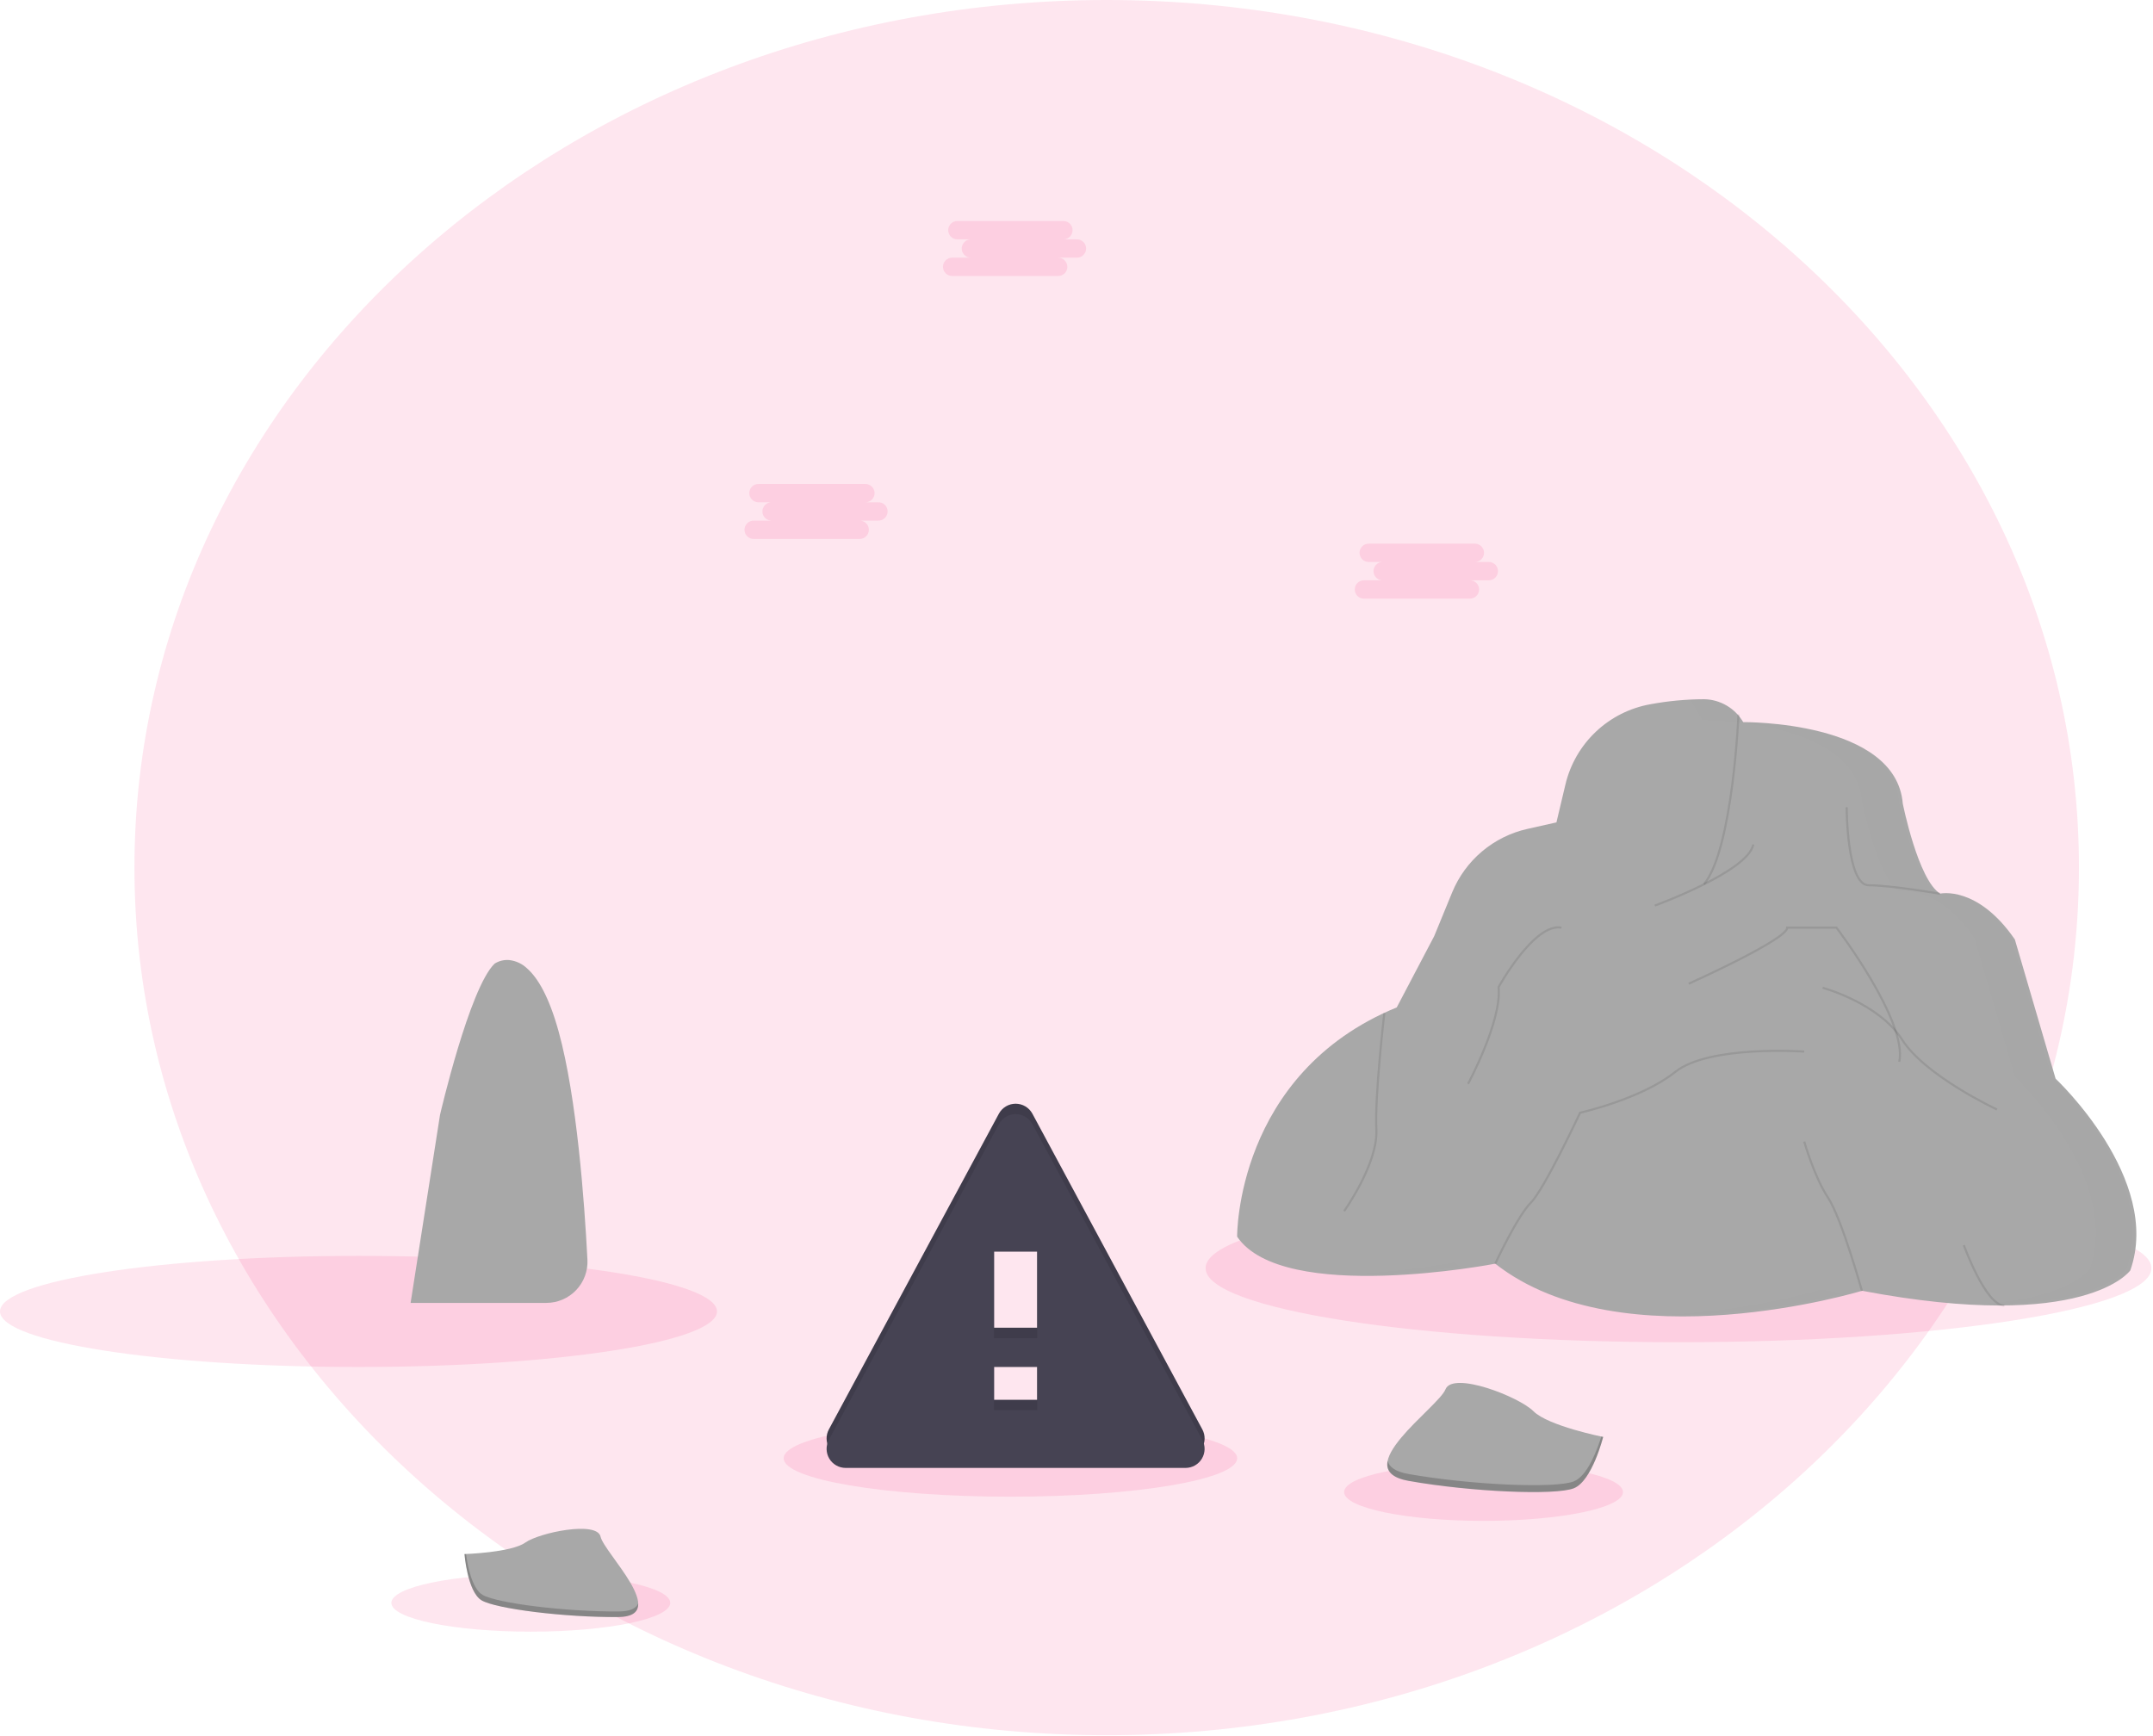 <svg width="1033" height="833" viewBox="0 0 1033 833" fill="none" xmlns="http://www.w3.org/2000/svg">
<path opacity="0.1" d="M530.99 832.64C788.62 832.64 997.47 646.247 997.47 416.32C997.47 186.393 788.62 0 530.99 0C273.36 0 64.51 186.393 64.51 416.32C64.51 646.247 273.36 832.64 530.99 832.64Z" fill="#F50062"/>
<path opacity="0.1" d="M172 655.94C266.993 655.94 344 644.004 344 629.28C344 614.556 266.993 602.62 172 602.62C77.007 602.62 0 614.556 0 629.28C0 644.004 77.007 655.94 172 655.94Z" fill="#F50062"/>
<path opacity="0.1" d="M254.67 782.95C291.618 782.95 321.57 776.763 321.57 769.13C321.57 761.497 291.618 755.31 254.67 755.31C217.722 755.31 187.77 761.497 187.77 769.13C187.77 776.763 217.722 782.95 254.67 782.95Z" fill="#F50062"/>
<path opacity="0.1" d="M711.8 729.78C748.748 729.78 778.7 723.593 778.7 715.96C778.7 708.328 748.748 702.14 711.8 702.14C674.852 702.14 644.9 708.328 644.9 715.96C644.9 723.593 674.852 729.78 711.8 729.78Z" fill="#F50062"/>
<path opacity="0.1" d="M484.79 718.18C544.873 718.18 593.58 709.929 593.58 699.75C593.58 689.571 544.873 681.32 484.79 681.32C424.707 681.32 376 689.571 376 699.75C376 709.929 424.707 718.18 484.79 718.18Z" fill="#F50062"/>
<path opacity="0.1" d="M805.34 644.06C930.659 644.06 1032.25 628.148 1032.25 608.52C1032.25 588.892 930.659 572.98 805.34 572.98C680.021 572.98 578.43 588.892 578.43 608.52C578.43 628.148 680.021 644.06 805.34 644.06Z" fill="#F50062"/>
<path d="M197.01 625.19H262.12C264.798 625.191 267.449 624.647 269.91 623.591C272.372 622.535 274.593 620.99 276.438 619.049C278.284 617.108 279.715 614.812 280.645 612.301C281.576 609.789 281.986 607.115 281.85 604.44C280.41 576.52 276.76 526.74 268.08 495.14C263.39 478.09 257.94 469.14 252.94 464.73C250.595 462.467 247.568 461.043 244.33 460.68C241.874 460.468 239.415 461.065 237.33 462.38C225.24 473.97 211.12 534.96 211.12 534.96L197.01 625.19Z" fill="#A8A8A8"/>
<path d="M405.73 699.37H568.87C570.447 699.362 571.995 698.945 573.363 698.161C574.732 697.378 575.874 696.253 576.679 694.897C577.485 693.542 577.925 692 577.959 690.424C577.992 688.847 577.617 687.289 576.87 685.9L495.34 534.42C494.559 532.968 493.399 531.754 491.983 530.909C490.567 530.063 488.949 529.616 487.3 529.616C485.651 529.616 484.033 530.063 482.617 530.909C481.202 531.754 480.041 532.968 479.26 534.42L397.69 685.9C396.941 687.292 396.566 688.854 396.602 690.434C396.637 692.014 397.081 693.558 397.891 694.915C398.701 696.272 399.849 697.395 401.223 698.176C402.597 698.957 404.15 699.368 405.73 699.37ZM497.68 671.69H476.92V650.94H497.68V671.69ZM497.68 637.1H476.92V595.59H497.68V637.1Z" fill="#464353"/>
<path opacity="0.1" d="M405.73 699.37H568.87C570.447 699.362 571.995 698.945 573.363 698.161C574.732 697.378 575.874 696.253 576.679 694.897C577.485 693.542 577.925 692 577.959 690.424C577.992 688.847 577.617 687.289 576.87 685.9L495.34 534.42C494.559 532.968 493.399 531.754 491.983 530.909C490.567 530.063 488.949 529.616 487.3 529.616C485.651 529.616 484.033 530.063 482.617 530.909C481.202 531.754 480.041 532.968 479.26 534.42L397.69 685.9C396.941 687.292 396.566 688.854 396.602 690.434C396.637 692.014 397.081 693.558 397.891 694.915C398.701 696.272 399.849 697.395 401.223 698.176C402.597 698.957 404.15 699.368 405.73 699.37ZM497.68 671.69H476.92V650.94H497.68V671.69ZM497.68 637.1H476.92V595.59H497.68V637.1Z" fill="black"/>
<path d="M405.73 704.37H568.87C570.447 704.362 571.995 703.945 573.363 703.161C574.732 702.378 575.874 701.253 576.679 699.897C577.485 698.542 577.925 697 577.959 695.424C577.992 693.847 577.617 692.289 576.87 690.9L495.34 539.42C494.559 537.968 493.399 536.754 491.983 535.909C490.567 535.063 488.949 534.616 487.3 534.616C485.651 534.616 484.033 535.063 482.617 535.909C481.202 536.754 480.041 537.968 479.26 539.42L397.69 690.9C396.941 692.292 396.566 693.854 396.602 695.434C396.637 697.014 397.081 698.558 397.891 699.915C398.701 701.272 399.849 702.395 401.223 703.176C402.597 703.957 404.15 704.368 405.73 704.37ZM497.68 676.69H476.92V655.94H497.68V676.69ZM497.68 642.1H476.92V600.59H497.68V642.1Z" fill="#464353"/>
<path d="M695.32 511.08C695.32 511.08 672.12 541.61 652.87 541.86C633.62 542.11 622.32 554.72 631.46 562.6C640.6 570.48 740.2 558.1 740.2 558.1C740.2 558.1 741.14 520.58 732.51 515.1C723.88 509.62 695.32 511.08 695.32 511.08Z" fill="#444176"/>
<path d="M944.77 547.73C944.77 547.73 948.32 571.91 937.35 588.4C926.38 604.89 957.17 611.25 957.17 611.25C957.17 611.25 979.54 617.48 981.17 595.38C982.8 573.28 982.27 556.38 980.17 554.58C978.07 552.78 976.32 540.35 976.32 540.35L944.77 547.73Z" fill="#444176"/>
<path d="M593.57 593.4C593.57 593.4 592.76 515.19 670.15 483.4L688.12 449.21L696.74 428.21C699.861 420.604 704.772 413.864 711.055 408.561C717.338 403.258 724.808 399.549 732.83 397.75L746.77 394.62L751.08 376.46C753.376 366.753 758.464 357.931 765.717 351.082C772.969 344.233 782.067 339.658 791.89 337.92C800.367 336.346 808.968 335.543 817.59 335.52C821.405 335.577 825.14 336.621 828.432 338.548C831.724 340.476 834.462 343.222 836.38 346.52C836.38 346.52 909.7 345.71 912.95 385.63C912.95 385.63 920.29 422.28 930.88 428.8C930.88 428.8 948.8 424.73 966.72 450.8L986.27 517.6C986.27 517.6 1037.59 565.66 1022.11 609.6C1022.11 609.6 1000.93 639.74 893.4 619.37C893.4 619.37 778.54 654.37 717.4 606.37C717.39 606.43 615.57 625.98 593.57 593.4Z" fill="#A8A8A8"/>
<path opacity="0.1" d="M644.89 581.18C644.89 581.18 661.19 558.37 660.37 542.07C659.55 525.77 664.21 486.07 664.21 486.07" stroke="black" stroke-miterlimit="10"/>
<path opacity="0.1" d="M704.36 520.08C704.36 520.08 720.65 489.94 719.02 473.65C719.02 473.65 736.13 442.65 749.16 445.13" stroke="black" stroke-miterlimit="10"/>
<path opacity="0.1" d="M793.97 434.54C793.97 434.54 838.77 418.25 841.22 405.22" stroke="black" stroke-miterlimit="10"/>
<path opacity="0.1" d="M810.26 472.02C810.26 472.02 857.51 450.84 857.51 445.13H881.12C881.12 445.13 915.34 489.94 911.27 509.49" stroke="black" stroke-miterlimit="10"/>
<path opacity="0.1" d="M865.66 504.6C865.66 504.6 820.04 501.34 803.74 514.38C787.44 527.42 758.12 533.93 758.12 533.93C758.12 533.93 741.01 570.59 734.49 577.1C727.97 583.61 717.38 606.43 717.38 606.43" stroke="black" stroke-miterlimit="10"/>
<path opacity="0.1" d="M865.66 547.78C865.66 547.78 870.54 564.88 877.06 574.66C883.58 584.44 893.35 619.46 893.35 619.46" stroke="black" stroke-miterlimit="10"/>
<path opacity="0.1" d="M942.23 597.47C942.23 597.47 952.57 626.24 961.66 626.52" stroke="black" stroke-miterlimit="10"/>
<path opacity="0.1" d="M874.5 473.98C874.5 473.98 901.36 481.24 912.59 498.83C923.82 516.42 958.12 532.37 958.12 532.37" stroke="black" stroke-miterlimit="10"/>
<path opacity="0.1" d="M886.02 387.32C886.02 387.32 886.02 424.79 896.61 424.79C907.2 424.79 930.83 428.86 930.83 428.86" stroke="black" stroke-miterlimit="10"/>
<path opacity="0.1" d="M834.12 342.82C834.12 342.82 831.41 407.55 817.56 424.31" stroke="black" stroke-miterlimit="10"/>
<g opacity="0.05">
<path opacity="0.05" d="M984.59 516.82L965.04 450.02C947.12 423.95 929.2 428.02 929.2 428.02C918.61 421.5 911.28 384.84 911.28 384.84C908.02 344.92 834.7 345.74 834.7 345.74C832.779 342.436 830.035 339.686 826.735 337.758C823.435 335.83 819.691 334.791 815.87 334.74C812.41 334.74 808.87 334.85 805.33 335.14C807.33 335.34 809.247 335.623 811.08 335.99L816.78 345.77C816.78 345.77 890.09 344.95 893.35 384.87C893.35 384.87 900.69 421.53 911.28 428.05C911.28 428.05 929.2 423.97 947.12 450.05L966.67 516.85C966.67 516.85 1017.99 564.91 1002.51 608.85C1002.51 608.85 992.06 623.72 948.59 625.52C1007.2 627.67 1020.43 608.85 1020.43 608.85C1035.91 564.88 984.59 516.82 984.59 516.82Z" fill="black"/>
<path opacity="0.05" d="M697.84 605.61C680.595 608.713 663.157 610.621 645.65 611.32C666.06 612.1 687.29 609.89 700.97 608.01C699.91 607.2 698.87 606.42 697.84 605.61Z" fill="black"/>
<path opacity="0.05" d="M873.8 618.65C848.721 625.684 822.906 629.765 796.88 630.81C834.43 632.17 870 624.34 884.66 620.58C881.12 619.99 877.53 619.32 873.8 618.65Z" fill="black"/>
</g>
<path d="M222.85 745.71C222.85 745.71 245.26 745.02 252.01 740.21C258.76 735.4 286.47 729.66 288.15 737.37C289.83 745.08 321.82 775.72 296.52 775.93C271.22 776.14 237.75 771.99 231.01 767.88C224.27 763.77 222.85 745.71 222.85 745.71Z" fill="#A8A8A8"/>
<path opacity="0.2" d="M296.98 773.24C271.68 773.45 238.2 769.3 231.46 765.24C226.33 762.11 224.28 750.89 223.6 745.72H222.85C222.85 745.72 224.27 763.79 231.01 767.89C237.75 771.99 271.23 776.14 296.52 775.94C303.83 775.88 306.35 773.28 306.21 769.43C305.2 771.75 302.41 773.2 296.98 773.24Z" fill="black"/>
<path d="M769.19 689.51C769.19 689.51 742.8 684.23 735.77 677.19C728.74 670.15 697.07 657.85 693.55 666.64C690.03 675.43 646.06 705.34 675.96 710.64C705.86 715.94 746.32 717.64 755.12 714.16C763.92 710.68 769.19 689.51 769.19 689.51Z" fill="#A8A8A8"/>
<path opacity="0.2" d="M675.96 707.32C705.87 712.59 746.32 714.32 755.12 710.83C761.81 708.15 766.47 695.28 768.31 689.29L769.19 689.48C769.19 689.48 763.91 710.58 755.12 714.1C746.33 717.62 705.87 715.86 675.96 710.58C667.33 709.06 664.86 705.48 665.79 700.96C666.53 703.94 669.54 706.21 675.96 707.32Z" fill="black"/>
<path opacity="0.1" d="M516.5 114.85H510.22C511.387 114.85 512.506 114.386 513.331 113.561C514.156 112.736 514.62 111.617 514.62 110.45C514.62 109.283 514.156 108.164 513.331 107.339C512.506 106.514 511.387 106.05 510.22 106.05H459.34C458.173 106.05 457.054 106.514 456.229 107.339C455.403 108.164 454.94 109.283 454.94 110.45C454.94 111.617 455.403 112.736 456.229 113.561C457.054 114.386 458.173 114.85 459.34 114.85H465.62C464.491 114.904 463.425 115.391 462.645 116.209C461.865 117.027 461.43 118.114 461.43 119.245C461.43 120.376 461.865 121.463 462.645 122.281C463.425 123.1 464.491 123.586 465.62 123.64H456.83C455.663 123.64 454.544 124.104 453.719 124.929C452.894 125.754 452.43 126.873 452.43 128.04C452.43 129.207 452.894 130.326 453.719 131.151C454.544 131.976 455.663 132.44 456.83 132.44H507.71C508.877 132.44 509.996 131.976 510.821 131.151C511.646 130.326 512.11 129.207 512.11 128.04C512.11 126.873 511.646 125.754 510.821 124.929C509.996 124.104 508.877 123.64 507.71 123.64H516.5C517.095 123.668 517.689 123.576 518.247 123.368C518.805 123.16 519.315 122.841 519.746 122.43C520.177 122.019 520.52 121.525 520.754 120.977C520.989 120.43 521.11 119.841 521.11 119.245C521.11 118.65 520.989 118.06 520.754 117.513C520.52 116.966 520.177 116.471 519.746 116.061C519.315 115.65 518.805 115.33 518.247 115.122C517.689 114.914 517.095 114.822 516.5 114.85Z" fill="#F50062"/>
<path opacity="0.1" d="M714.12 269.66H707.84C708.969 269.606 710.035 269.12 710.815 268.301C711.595 267.483 712.03 266.396 712.03 265.265C712.03 264.134 711.595 263.047 710.815 262.229C710.035 261.41 708.969 260.924 707.84 260.87H656.91C656.315 260.842 655.721 260.934 655.163 261.142C654.605 261.35 654.095 261.67 653.664 262.08C653.233 262.491 652.89 262.985 652.656 263.533C652.421 264.08 652.3 264.67 652.3 265.265C652.3 265.86 652.421 266.45 652.656 266.997C652.89 267.545 653.233 268.039 653.664 268.45C654.095 268.86 654.605 269.18 655.163 269.388C655.721 269.596 656.315 269.688 656.91 269.66H663.19C662.061 269.714 660.995 270.2 660.215 271.019C659.435 271.837 659 272.924 659 274.055C659 275.186 659.435 276.273 660.215 277.091C660.995 277.91 662.061 278.396 663.19 278.45H654.4C653.233 278.45 652.114 278.914 651.289 279.739C650.464 280.564 650 281.683 650 282.85C650 284.017 650.464 285.136 651.289 285.961C652.114 286.786 653.233 287.25 654.4 287.25H705.27C706.437 287.25 707.556 286.786 708.381 285.961C709.206 285.136 709.67 284.017 709.67 282.85C709.67 281.683 709.206 280.564 708.381 279.739C707.556 278.914 706.437 278.45 705.27 278.45H714.12C714.715 278.478 715.309 278.386 715.867 278.178C716.425 277.97 716.935 277.65 717.366 277.24C717.797 276.829 718.14 276.335 718.374 275.787C718.609 275.24 718.73 274.65 718.73 274.055C718.73 273.46 718.609 272.87 718.374 272.323C718.14 271.775 717.797 271.281 717.366 270.87C716.935 270.46 716.425 270.14 715.867 269.932C715.309 269.724 714.715 269.632 714.12 269.66Z" fill="#F50062"/>
<path opacity="0.1" d="M421.29 241.02H415.01C415.605 241.048 416.199 240.956 416.757 240.748C417.315 240.54 417.825 240.221 418.256 239.81C418.687 239.399 419.03 238.905 419.264 238.357C419.499 237.81 419.62 237.221 419.62 236.625C419.62 236.03 419.499 235.44 419.264 234.893C419.03 234.346 418.687 233.851 418.256 233.441C417.825 233.03 417.315 232.711 416.757 232.502C416.199 232.294 415.605 232.202 415.01 232.23H364.12C363.525 232.202 362.931 232.294 362.373 232.502C361.815 232.711 361.305 233.03 360.874 233.441C360.443 233.851 360.1 234.346 359.866 234.893C359.631 235.44 359.51 236.03 359.51 236.625C359.51 237.221 359.631 237.81 359.866 238.357C360.1 238.905 360.443 239.399 360.874 239.81C361.305 240.221 361.815 240.54 362.373 240.748C362.931 240.956 363.525 241.048 364.12 241.02H370.4C369.805 240.992 369.211 241.084 368.653 241.292C368.095 241.5 367.585 241.82 367.154 242.231C366.723 242.641 366.38 243.136 366.146 243.683C365.911 244.23 365.79 244.82 365.79 245.415C365.79 246.011 365.911 246.6 366.146 247.147C366.38 247.695 366.723 248.189 367.154 248.6C367.585 249.011 368.095 249.33 368.653 249.538C369.211 249.746 369.805 249.838 370.4 249.81H361.6C360.433 249.81 359.314 250.274 358.489 251.099C357.664 251.924 357.2 253.043 357.2 254.21C357.2 255.377 357.664 256.496 358.489 257.321C359.314 258.147 360.433 258.61 361.6 258.61H412.48C413.647 258.61 414.766 258.147 415.591 257.321C416.416 256.496 416.88 255.377 416.88 254.21C416.88 253.043 416.416 251.924 415.591 251.099C414.766 250.274 413.647 249.81 412.48 249.81H421.27C421.865 249.838 422.459 249.746 423.017 249.538C423.575 249.33 424.085 249.011 424.516 248.6C424.947 248.189 425.29 247.695 425.524 247.147C425.759 246.6 425.88 246.011 425.88 245.415C425.88 244.82 425.759 244.23 425.524 243.683C425.29 243.136 424.947 242.641 424.516 242.231C424.085 241.82 423.575 241.5 423.017 241.292C422.459 241.084 421.865 240.992 421.27 241.02H421.29Z" fill="#F50062"/>
</svg>
